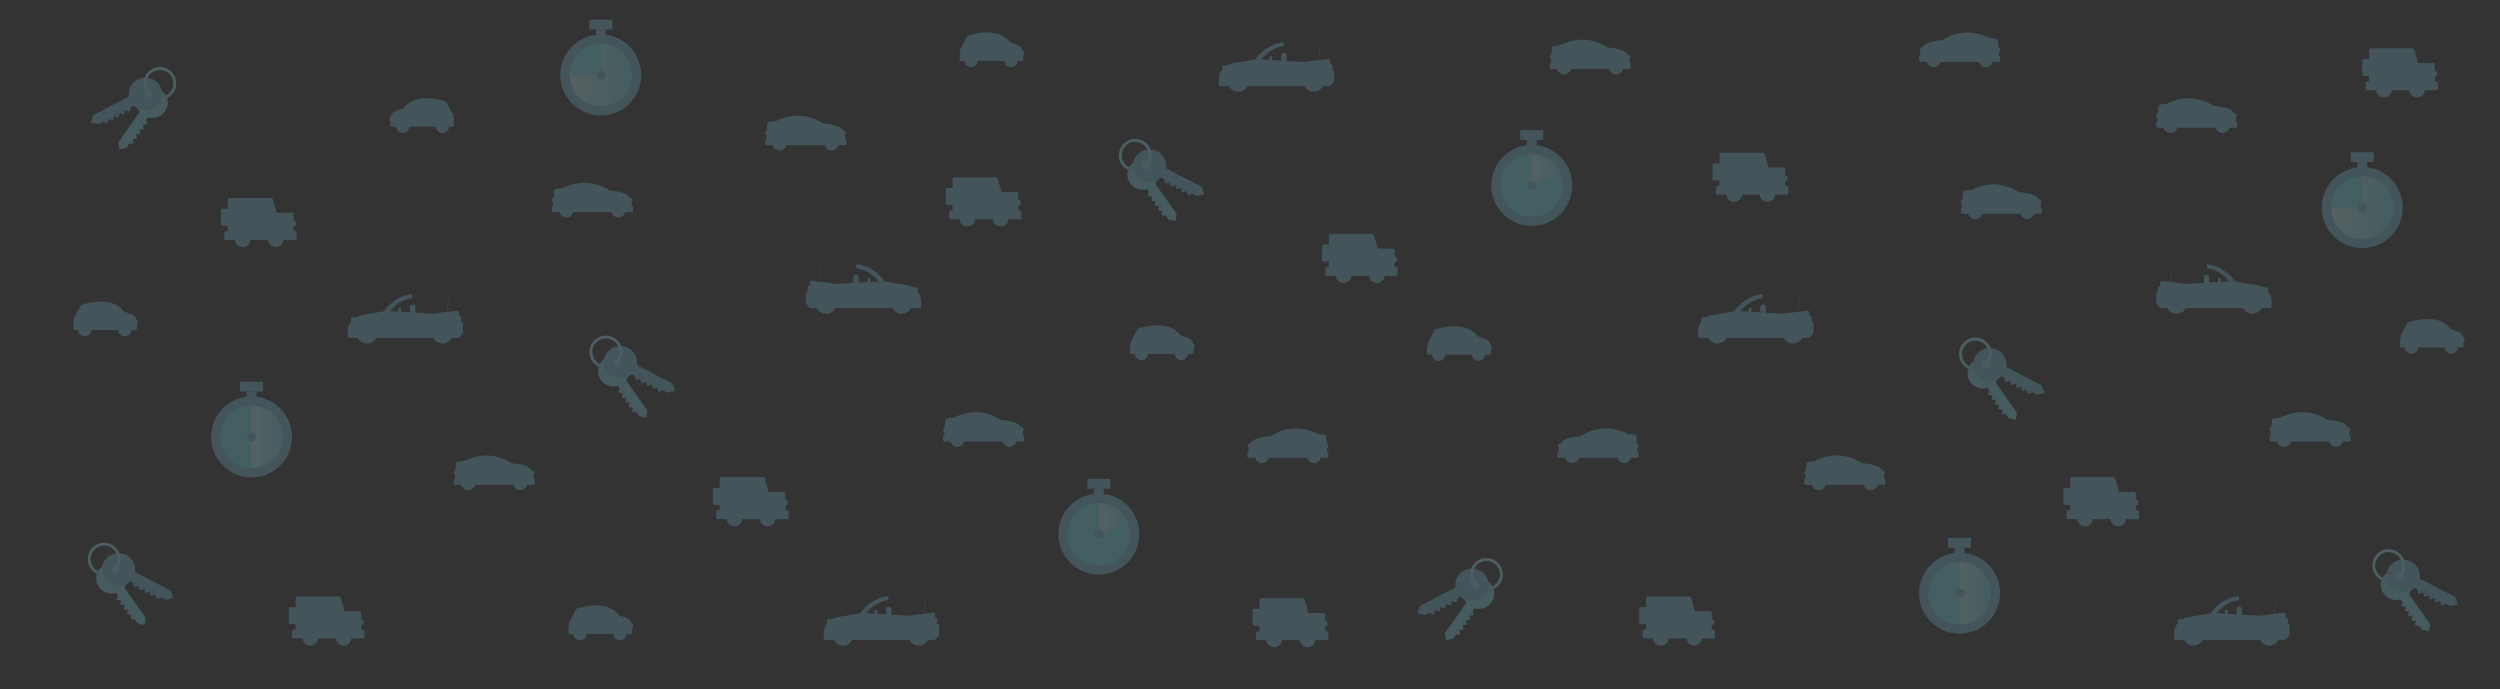 <svg xmlns="http://www.w3.org/2000/svg" xmlns:xlink="http://www.w3.org/1999/xlink" width="4084.68" height="1125.76" viewBox="0 0 4084.68 1125.76"><rect x="0" y="0" width="4084.68" height="1125.76" fill="#333333" stroke="none"/><defs><linearGradient id="a" x1="1795.36" y1="282.81" x2="1843.65" y2="282.81" gradientTransform="matrix(1, 0, 0, -1, 0, 1130)" gradientUnits="userSpaceOnUse"><stop offset="0" stop-color="#fff"/><stop offset="1" stop-color="#81ecff"/></linearGradient><linearGradient id="b" x1="2502.63" y1="852.5" x2="2550.93" y2="852.5" xlink:href="#a"/><linearGradient id="c" x1="930.57" y1="1007.51" x2="1032.57" y2="1007.51" xlink:href="#a"/><linearGradient id="d" x1="3808.62" y1="790.92" x2="3910.62" y2="790.92" xlink:href="#a"/><linearGradient id="e" x1="411" y1="416.09" x2="462" y2="416.09" xlink:href="#a"/><linearGradient id="f" x1="3201.66" y1="160.83" x2="3252.66" y2="160.83" xlink:href="#a"/></defs><title>carBackground</title><g opacity="0.23"><path d="M636.45,193.26v2.81a2.13,2.13,0,0,0,1.33,2v7.14a1.92,1.92,0,0,0,1.91,1.91h7.45a10.78,10.78,0,0,0,21.54,0H712.2a10.78,10.78,0,0,0,21.54,0h5.94a1.92,1.92,0,0,0,1.91-1.91V194.46a1.9,1.9,0,0,0-.56-1.35,1.93,1.93,0,0,0-1.24-.56,2.12,2.12,0,0,0,1-1.83v-2.81a2.16,2.16,0,0,0-2.13-2.16v-1a2,2,0,0,0-.45-1.24l-8.07-15.3a6.76,6.76,0,0,0-4.44-3.06c-49.8-14.37-65,9.66-66.62,11.89-.28.37-6.6,1.92-12.67,4.44a14.06,14.06,0,0,0-8.24,9.67,2.16,2.16,0,0,0-1.74,2.12Z" fill="#7bcce6"/><path d="M225.15,525.38v2.82a2.17,2.17,0,0,1-1.33,2v7.13a1.92,1.92,0,0,1-1.91,1.92h-7.45a10.78,10.78,0,0,1-21.54,0H149.4a10.78,10.78,0,0,1-21.54,0h-5.94a1.92,1.92,0,0,1-1.92-1.92V526.58a1.91,1.91,0,0,1,.57-1.35,1.86,1.86,0,0,1,1.23-.55,2.16,2.16,0,0,1-1-1.83V520a2.15,2.15,0,0,1,2.13-2.15v-1a1.9,1.9,0,0,1,.45-1.23l8.07-15.31a6.76,6.76,0,0,1,4.44-3.06c49.79-14.37,65,9.66,66.62,11.89.27.37,6.6,1.92,12.67,4.45a14.06,14.06,0,0,1,8.24,9.67,2.13,2.13,0,0,1,1.73,2.12Z" fill="#7bcce6"/><path d="M873.82,784.06v6.39a1.75,1.75,0,0,1-1.75,1.75h-11a11.46,11.46,0,0,1-22.24,0H776.05a11.46,11.46,0,0,1-22.24,0H743.35a1.75,1.75,0,0,1-1.76-1.74h0v-6.39a1.75,1.75,0,0,1,1.75-1.75h.09l.38-6.11a2.72,2.72,0,0,1-2.22-2.68v-1.9a2.73,2.73,0,0,1,2.67-2.73l.64-10.44a4.44,4.44,0,0,1,4-4.15l9.91-1s17.93-10,39.24-9S836.23,757,836.23,757s13.64.37,24.09,4.74a18.7,18.7,0,0,1,8.61,7.31,2.86,2.86,0,0,1,1.08-.22,2.73,2.73,0,0,1,2.73,2.73v1.9a2.73,2.73,0,0,1-1.2,2.26h0a19.34,19.34,0,0,1,.32,3.48v3h.22a1.74,1.74,0,0,1,1.74,1.76Z" fill="#7bcce6"/><path d="M567.91,539.77v9.3a3.07,3.07,0,0,0,3.05,3h13.57a16.73,16.73,0,0,0,29.91,0h93.71a16.74,16.74,0,0,0,29.92,0h9.07a5.56,5.56,0,0,0,4.24-2L755.7,545a2.53,2.53,0,0,0,.62-1.66V528.52a2.64,2.64,0,0,0-2.64-2.64H752a2.75,2.75,0,0,0,1.61-2.53v-4.47a2.8,2.8,0,0,0-2.79-2.81h-1.08v-5.34a3,3,0,0,0-3-3l-.32,0-15.71,1.88,3.93-23.21-.56-.1-3.94,23.38-24.54,2.94L678.51,511V502.2a4.35,4.35,0,0,0-8.69-.42,2.94,2.94,0,0,0,0,.42v8.19l-14.65-.9v-4.61a2.17,2.17,0,1,0-4.34,0v4.35L637,508.39c6.55-7.84,18.59-18.87,35.64-21.24a1,1,0,0,0,.84-.95v-4.36a1,1,0,0,0-1-1h-.06c-27.21,2.54-43.57,25.17-45.37,27.77L590.41,515a26.86,26.86,0,0,0-9.77,3.73,1.42,1.42,0,0,0-1.07-.49H575a1.43,1.43,0,0,0-1.42,1.43v5.49A27.07,27.07,0,0,0,567.91,539.77Z" fill="#7bcce6"/><path d="M484.66,380.31v9.22a2.48,2.48,0,0,1-2.48,2.5H463.31a12.78,12.78,0,0,1-25.47,0H409.09a12.79,12.79,0,0,1-25.48,0H368.94a2.5,2.5,0,0,1-2.5-2.5v-9.22a2.5,2.5,0,0,1,2.5-2.49h3.14v-9.16h-8.64a2.45,2.45,0,0,1-2.43-2.44v-22.7a2.43,2.43,0,0,1,2.42-2.44h8.86V326a2.48,2.48,0,0,1,2.48-2.5h68.49a2.5,2.5,0,0,1,2.4,1.82L452,347.74h25a2.48,2.48,0,0,1,2.49,2.49h0v10.48H480a3.47,3.47,0,0,1,3.47,3.47h0v2.25a3.47,3.47,0,0,1-3.47,3.47h-.49v7.91h2.73A2.49,2.49,0,0,1,484.66,380.31Z" fill="#7bcce6"/><path d="M595.46,1031.29v9.22A2.47,2.47,0,0,1,593,1043H574.11a12.78,12.78,0,0,1-25.47,0H519.89a12.78,12.78,0,0,1-25.48,0H479.74a2.48,2.48,0,0,1-2.5-2.48h0v-9.22a2.48,2.48,0,0,1,2.49-2.49h3.15v-9.17h-8.64a2.43,2.43,0,0,1-2.43-2.43V994.5a2.43,2.43,0,0,1,2.42-2.44h8.86V977a2.48,2.48,0,0,1,2.48-2.5h68.5a2.51,2.51,0,0,1,2.4,1.81l6.36,22.42h24.92a2.48,2.48,0,0,1,2.49,2.49h0v10.47h.49a3.48,3.48,0,0,1,3.48,3.48v2.24a3.48,3.48,0,0,1-3.48,3.48h-.49v7.91H593A2.48,2.48,0,0,1,595.46,1031.29Z" fill="#7bcce6"/><path d="M1034.14,1021.73v2.82a2.13,2.13,0,0,1-1.33,2v7.14a1.92,1.92,0,0,1-1.91,1.92h-7.45a10.78,10.78,0,0,1-21.54,0H958.39a10.78,10.78,0,0,1-21.54,0h-5.94a1.92,1.92,0,0,1-1.92-1.92h0v-10.75a1.91,1.91,0,0,1,.57-1.35,1.86,1.86,0,0,1,1.23-.55,2.16,2.16,0,0,1-1-1.83v-2.82a2.15,2.15,0,0,1,2.13-2.15v-1a2,2,0,0,1,.45-1.24l8.07-15.3a6.76,6.76,0,0,1,4.44-3.06c49.79-14.37,65,9.66,66.62,11.89.27.37,6.6,1.92,12.67,4.45a14.07,14.07,0,0,1,8.24,9.66,2.16,2.16,0,0,1,1.74,2.12Z" fill="#7bcce6"/><path d="M1382.56,228.88v6.39a1.75,1.75,0,0,1-1.75,1.75h-11a11.46,11.46,0,0,1-22.24,0h-62.79a11.46,11.46,0,0,1-22.24,0h-10.46a1.75,1.75,0,0,1-1.75-1.75v-6.39a1.75,1.75,0,0,1,1.75-1.75h.09l.37-6.11a2.72,2.72,0,0,1-2.21-2.68v-1.9a2.73,2.73,0,0,1,2.66-2.73l.64-10.44a4.44,4.44,0,0,1,4-4.15l9.91-1s17.93-10,39.24-9S1345,201.88,1345,201.88s13.64.36,24.1,4.74a18.63,18.63,0,0,1,8.6,7.31,2.86,2.86,0,0,1,1.08-.22,2.73,2.73,0,0,1,2.73,2.73v1.9a2.73,2.73,0,0,1-1.2,2.26h0a19.34,19.34,0,0,1,.32,3.48v3h.22a1.75,1.75,0,0,1,1.71,1.79Z" fill="#7bcce6"/><path d="M1034.14,338.47v6.39a1.75,1.75,0,0,1-1.74,1.76h-11a11.47,11.47,0,0,1-22.24,0H936.37a11.47,11.47,0,0,1-22.24,0H903.67a1.76,1.76,0,0,1-1.76-1.76h0v-6.39a1.76,1.76,0,0,1,1.76-1.75h.08l.37-6.1a2.73,2.73,0,0,1-2.21-2.68V326a2.73,2.73,0,0,1,2.67-2.72l.64-10.45a4.44,4.44,0,0,1,4-4.15l9.91-1s17.93-10.05,39.23-9,38.19,12.72,38.19,12.72,13.64.37,24.09,4.75a18.61,18.61,0,0,1,8.61,7.31,2.69,2.69,0,0,1,1.08-.23,2.73,2.73,0,0,1,2.73,2.73v1.91a2.71,2.71,0,0,1-1.2,2.25h0a19.23,19.23,0,0,1,.32,3.47v3.05h.22a1.74,1.74,0,0,1,1.74,1.76Z" fill="#7bcce6"/><path d="M1504.85,491.08v9.31a3.07,3.07,0,0,1-3,3.05h-13.57a16.73,16.73,0,0,1-29.91,0H1364.6a16.73,16.73,0,0,1-29.91,0h-9.07a5.56,5.56,0,0,1-4.24-2l-4.33-5.11a2.57,2.57,0,0,1-.61-1.66V479.83a2.65,2.65,0,0,1,2.64-2.63h1.71a2.79,2.79,0,0,1-1.61-2.54v-4.47a2.8,2.8,0,0,1,2.8-2.8h1v-5.34a3.06,3.06,0,0,1,3.06-3.06h.25l15.7,1.88-3.92-23.2.56-.1,3.94,23.37,24.54,2.94,27.11-1.65v-8.73a4.35,4.35,0,0,1,8.69-.42,2.94,2.94,0,0,1,0,.42v8.19l14.65-.89v-4.62a2.17,2.17,0,0,1,4.34,0v4.36l13.78-.85c-6.56-7.83-18.59-18.86-35.64-21.23a1,1,0,0,1-.85-1v-4.35a1,1,0,0,1,1-1h.07c27.21,2.54,43.57,25.17,45.36,27.77l36.66,6.32a27.34,27.34,0,0,1,9.78,3.73,1.41,1.41,0,0,1,1.07-.48h4.62a1.43,1.43,0,0,1,1.42,1.43v5.48A27.11,27.11,0,0,1,1504.85,491.08Z" fill="#7bcce6"/><path d="M1345.93,1033.26v9.31a3.06,3.06,0,0,0,3,3h13.57a16.73,16.73,0,0,0,29.91,0h93.72a16.73,16.73,0,0,0,29.91,0h9.07a5.56,5.56,0,0,0,4.24-2l4.33-5.11a2.52,2.52,0,0,0,.61-1.66V1022a2.63,2.63,0,0,0-2.63-2.63H1530a2.8,2.8,0,0,0,1.62-2.54v-4.47a2.8,2.8,0,0,0-2.8-2.8h-1.07v-5.34a3.06,3.06,0,0,0-3.06-3.06h-.24l-15.71,1.88,3.92-23.2-.55-.1-3.95,23.37-24.53,2.94-27.12-1.65v-8.73a4.34,4.34,0,0,0-8.68,0v8.19l-14.66-.89v-4.62a2.17,2.17,0,1,0-4.34,0v4.38l-13.78-.85c6.56-7.83,18.59-18.86,35.64-21.23a1,1,0,0,0,.85-1v-4.35a1,1,0,0,0-1-1h-.06c-27.21,2.54-43.58,25.17-45.37,27.77l-36.66,6.32a27.34,27.34,0,0,0-9.78,3.73,1.41,1.41,0,0,0-1.07-.48H1353a1.43,1.43,0,0,0-1.43,1.43h0v5.48A27.23,27.23,0,0,0,1345.93,1033.26Z" fill="#7bcce6"/><path d="M1288.35,836.42v9.22a2.48,2.48,0,0,1-2.47,2.49H1267a12.78,12.78,0,0,1-25.47,0h-28.75a12.78,12.78,0,0,1-25.48,0h-14.67a2.48,2.48,0,0,1-2.5-2.48h0v-9.22a2.48,2.48,0,0,1,2.49-2.49h3.15v-9.17h-8.64a2.43,2.43,0,0,1-2.43-2.43h0V799.62a2.43,2.43,0,0,1,2.43-2.43H1176V782.12a2.48,2.48,0,0,1,2.48-2.5H1247a2.51,2.51,0,0,1,2.4,1.81l6.36,22.42h24.92a2.48,2.48,0,0,1,2.49,2.49h0v10.47h.49a3.48,3.48,0,0,1,3.48,3.48v2.24a3.48,3.48,0,0,1-3.48,3.48h-.49v7.91h2.73A2.48,2.48,0,0,1,1288.35,836.42Z" fill="#7bcce6"/><path d="M1951.58,564.25v2.82a2.13,2.13,0,0,1-1.33,2v7.14a1.92,1.92,0,0,1-1.91,1.92h-7.45a10.78,10.78,0,0,1-21.54,0h-43.52a10.78,10.78,0,0,1-21.54,0h-5.94a1.92,1.92,0,0,1-1.92-1.92h0V565.45a1.91,1.91,0,0,1,.57-1.35,1.86,1.86,0,0,1,1.23-.55,2.16,2.16,0,0,1-1-1.83V558.9a2.15,2.15,0,0,1,2.13-2.15v-1a2,2,0,0,1,.45-1.24l8.07-15.3a6.76,6.76,0,0,1,4.44-3.06c49.79-14.37,65,9.66,66.62,11.89.27.37,6.6,1.92,12.67,4.45a14,14,0,0,1,8.24,9.66,2.16,2.16,0,0,1,1.74,2.12Z" fill="#7bcce6"/><path d="M1673.23,713.29v6.4a1.76,1.76,0,0,1-1.76,1.75h-11a11.47,11.47,0,0,1-22.24,0h-62.79a11.47,11.47,0,0,1-22.24,0h-10.46a1.75,1.75,0,0,1-1.75-1.75h0v-6.4a1.75,1.75,0,0,1,1.75-1.75h.09l.37-6.1a2.73,2.73,0,0,1-2.21-2.68v-1.91a2.71,2.71,0,0,1,2.66-2.72l.64-10.45a4.43,4.43,0,0,1,4-4.14l9.91-1s17.93-10,39.24-9,38.18,12.72,38.18,12.72,13.64.37,24.1,4.75a18.63,18.63,0,0,1,8.6,7.31,2.72,2.72,0,0,1,3.82,2.5v1.91a2.68,2.68,0,0,1-1.21,2.25h0a19.34,19.34,0,0,1,.32,3.48v3h.22a1.76,1.76,0,0,1,1.76,1.76Z" fill="#7bcce6"/><path d="M2038.05,739.85v6.39a1.75,1.75,0,0,0,1.75,1.75h11a11.46,11.46,0,0,0,22.24,0h62.78a11.46,11.46,0,0,0,22.24,0h10.47a1.75,1.75,0,0,0,1.75-1.75v-6.39a1.75,1.75,0,0,0-1.75-1.75h-.09l-.37-6.11a2.73,2.73,0,0,0,2.21-2.68v-1.9a2.73,2.73,0,0,0-2.67-2.73l-.63-10.45a4.44,4.44,0,0,0-4-4.14l-9.92-1s-17.93-10.05-39.23-9-38.19,12.72-38.19,12.72-13.64.36-24.09,4.74a18.58,18.58,0,0,0-8.6,7.31,3,3,0,0,0-1.09-.22,2.73,2.73,0,0,0-1.93.79,2.76,2.76,0,0,0-.8,1.94v1.9a2.73,2.73,0,0,0,1.2,2.26h0A19.33,19.33,0,0,0,2040,735v3h-.23a1.75,1.75,0,0,0-1.74,1.76Z" fill="#7bcce6"/><path d="M2283.75,438.92v9.22a2.48,2.48,0,0,1-2.49,2.49H2262.4a12.79,12.79,0,0,1-25.48,0h-28.74a12.79,12.79,0,0,1-25.48,0H2168a2.51,2.51,0,0,1-2.49-2.49v-9.22a2.5,2.5,0,0,1,2.49-2.5h3.15v-9.16h-8.64a2.45,2.45,0,0,1-2.43-2.44v-22.7a2.43,2.43,0,0,1,2.42-2.44h8.86V384.61a2.48,2.48,0,0,1,2.48-2.5h68.49a2.5,2.5,0,0,1,2.4,1.82l6.36,22.41H2276a2.5,2.5,0,0,1,2.49,2.5v10.48h.49a3.47,3.47,0,0,1,3.47,3.47V425a3.47,3.47,0,0,1-3.47,3.47h-.49v7.91h2.73a2.49,2.49,0,0,1,2.53,2.45Z" fill="#7bcce6"/><path d="M2170.28,1034.15v9.22a2.48,2.48,0,0,1-2.49,2.49h-18.86a12.79,12.79,0,0,1-25.48,0h-28.74a12.79,12.79,0,0,1-25.48,0h-14.68a2.51,2.51,0,0,1-2.49-2.49v-9.22a2.5,2.5,0,0,1,2.49-2.5h3.15v-9.16h-8.64a2.45,2.45,0,0,1-2.43-2.44v-22.7a2.43,2.43,0,0,1,2.42-2.44h8.86V979.84a2.48,2.48,0,0,1,2.48-2.5h68.49a2.5,2.5,0,0,1,2.4,1.82l6.36,22.42h24.93a2.48,2.48,0,0,1,2.49,2.49v10.48h.49A3.47,3.47,0,0,1,2169,1018v2.25a3.47,3.47,0,0,1-3.47,3.47H2165v7.91h2.73a2.48,2.48,0,0,1,2.51,2.47Z" fill="#7bcce6"/><path d="M1991.43,128.46v9.3a3.07,3.07,0,0,0,3,3.05H2008a16.73,16.73,0,0,0,29.91,0h93.72a16.73,16.73,0,0,0,29.91,0h9.07a5.56,5.56,0,0,0,4.24-2l4.33-5.11a2.59,2.59,0,0,0,.61-1.66V117.21a2.64,2.64,0,0,0-2.64-2.64h-1.71a2.77,2.77,0,0,0,1.62-2.53v-4.48a2.81,2.81,0,0,0-2.81-2.8h-1.06V99.42a3,3,0,0,0-3.09-3h-.21l-15.71,1.88,3.92-23.21-.55-.1-4,23.37-24.54,3L2102,99.61V90.89a4.35,4.35,0,0,0-8.69-.42,2.94,2.94,0,0,0,0,.42v8.19l-14.65-.9V93.57a2.17,2.17,0,1,0-4.34,0v4.35l-13.78-.84c6.56-7.84,18.59-18.87,35.64-21.24a1,1,0,0,0,.85-1V70.53a1,1,0,0,0-1-1H2096c-27.22,2.54-43.58,25.17-45.37,27.77l-36.66,6.33a27.14,27.14,0,0,0-9.78,3.72,1.41,1.41,0,0,0-1.07-.48h-4.62a1.43,1.43,0,0,0-1.42,1.43v5.49A27.07,27.07,0,0,0,1991.43,128.46Z" fill="#7bcce6"/><path d="M1673.23,85.67v2.81a2.16,2.16,0,0,1-1.34,2v7.14a1.92,1.92,0,0,1-1.91,1.91h-7.45a10.78,10.78,0,0,1-21.53,0h-43.53a10.78,10.78,0,0,1-21.53,0h-6a1.92,1.92,0,0,1-1.91-1.91h0V86.87a1.9,1.9,0,0,1,.56-1.35,1.93,1.93,0,0,1,1.24-.56,2.11,2.11,0,0,1-1-1.82V80.32a2.16,2.16,0,0,1,2.13-2.16v-1a2,2,0,0,1,.45-1.24l8.07-15.3a6.76,6.76,0,0,1,4.44-3.06c49.8-14.37,65,9.66,66.62,11.89.28.37,6.6,1.92,12.68,4.44a14.07,14.07,0,0,1,8.23,9.67,2.22,2.22,0,0,1,1.12.59A2.19,2.19,0,0,1,1673.23,85.67Z" fill="#7bcce6"/><path d="M1668.94,346.47v9.22a2.48,2.48,0,0,1-2.49,2.49h-18.86a12.78,12.78,0,0,1-25.48,0h-28.74a12.78,12.78,0,0,1-25.48,0h-14.68a2.48,2.48,0,0,1-2.49-2.47v-9.24a2.48,2.48,0,0,1,2.47-2.49h3.17v-9.17h-8.64a2.43,2.43,0,0,1-2.43-2.43h0V309.67a2.43,2.43,0,0,1,2.42-2.44h8.85V292.17a2.5,2.5,0,0,1,2.5-2.5h68.48a2.5,2.5,0,0,1,2.4,1.81l6.36,22.42h24.92a2.48,2.48,0,0,1,2.5,2.48v10.49h.49a3.47,3.47,0,0,1,3.47,3.47h0v2.24a3.47,3.47,0,0,1-3.46,3.48h-.5V344h2.73A2.49,2.49,0,0,1,1668.94,346.47Z" fill="#7bcce6"/><path d="M2437,565.63v2.81a2.16,2.16,0,0,1-1.34,2v7.14a1.9,1.9,0,0,1-1.89,1.91h-7.47a10.78,10.78,0,0,1-21.53,0h-43.52a10.78,10.78,0,0,1-21.54,0h-5.94a1.92,1.92,0,0,1-1.92-1.9h0V566.83a1.92,1.92,0,0,1,1.8-1.91,2.16,2.16,0,0,1-1-1.83v-2.81a2.16,2.16,0,0,1,2.13-2.16v-1a2,2,0,0,1,.45-1.24l8.07-15.31a6.73,6.73,0,0,1,4.44-3c49.79-14.37,65,9.66,66.62,11.89.27.36,6.6,1.92,12.67,4.44a14.06,14.06,0,0,1,8.24,9.67,2.13,2.13,0,0,1,1.73,2.06Z" fill="#7bcce6"/><path d="M2664.35,104.73v6.39a1.75,1.75,0,0,1-1.75,1.75h-11a11.46,11.46,0,0,1-22.24,0h-62.79a11.46,11.46,0,0,1-22.24,0h-10.46a1.75,1.75,0,0,1-1.75-1.75v-6.39a1.75,1.75,0,0,1,1.75-1.75h.08l.38-6.11a2.72,2.72,0,0,1-2.21-2.68v-1.9a2.73,2.73,0,0,1,2.66-2.73l.64-10.44a4.44,4.44,0,0,1,4-4.15l9.91-1s17.93-10,39.24-9,38.18,12.72,38.18,12.72,13.64.37,24.09,4.74a18.7,18.7,0,0,1,8.61,7.31,2.86,2.86,0,0,1,1.08-.22,2.73,2.73,0,0,1,2.73,2.73v1.9a2.73,2.73,0,0,1-1.2,2.26h0a19.34,19.34,0,0,1,.32,3.48v3h.22a1.75,1.75,0,0,1,1.75,1.75Z" fill="#7bcce6"/><path d="M3080.38,784.06v6.39a1.75,1.75,0,0,1-1.75,1.75h-11a11.46,11.46,0,0,1-22.24,0H2982.6a11.46,11.46,0,0,1-22.24,0H2949.9a1.75,1.75,0,0,1-1.75-1.75v-6.39a1.75,1.75,0,0,1,1.75-1.75h.09l.37-6.11a2.72,2.72,0,0,1-2.21-2.68v-1.9a2.73,2.73,0,0,1,2.66-2.73l.64-10.44a4.44,4.44,0,0,1,4-4.15l9.91-1s17.93-10,39.24-9S3042.78,757,3042.78,757s13.64.37,24.09,4.74a18.7,18.7,0,0,1,8.61,7.31,2.86,2.86,0,0,1,1.08-.22,2.73,2.73,0,0,1,2.73,2.73v1.9a2.73,2.73,0,0,1-1.2,2.26h0a19.34,19.34,0,0,1,.32,3.48v3h.22a1.75,1.75,0,0,1,1.75,1.75Z" fill="#7bcce6"/><path d="M2544.82,739.85v6.39a1.75,1.75,0,0,0,1.75,1.75h11a11.46,11.46,0,0,0,22.24,0h62.79a11.46,11.46,0,0,0,22.24,0h10.46a1.75,1.75,0,0,0,1.76-1.74h0v-6.39a1.75,1.75,0,0,0-1.75-1.75h-.09l-.37-6.11a2.73,2.73,0,0,0,2.21-2.68v-1.9a2.73,2.73,0,0,0-2.67-2.73l-.64-10.45a4.43,4.43,0,0,0-4-4.14l-9.91-1s-17.93-10.05-39.24-9-38.18,12.72-38.18,12.72-13.64.36-24.09,4.74a18.61,18.61,0,0,0-8.61,7.31,2.68,2.68,0,0,0-1.08-.22,2.71,2.71,0,0,0-2.73,2.69v1.94a2.73,2.73,0,0,0,1.2,2.26h0a19.34,19.34,0,0,0-.32,3.48v3h-.22a1.75,1.75,0,0,0-1.75,1.75Z" fill="#7bcce6"/><path d="M2774.46,539.77v9.3a3.07,3.07,0,0,0,3.05,3h13.57a16.73,16.73,0,0,0,29.91,0h93.72a16.73,16.73,0,0,0,29.91,0h9.07a5.56,5.56,0,0,0,4.24-2l4.33-5.11a2.57,2.57,0,0,0,.61-1.66V528.52a2.64,2.64,0,0,0-2.64-2.64h-1.71a2.75,2.75,0,0,0,1.61-2.53v-4.47a2.8,2.8,0,0,0-2.79-2.81h-1.07v-5.34a3.06,3.06,0,0,0-3.11-3h-.2l-15.7,1.88,3.92-23.21-.56-.1-3.94,23.38-24.54,2.94-27.14-1.7V502.2a4.35,4.35,0,0,0-8.69-.42,2.94,2.94,0,0,0,0,.42v8.19l-14.65-.9v-4.61a2.17,2.17,0,0,0-4.34,0v4.35l-13.78-.84c6.56-7.84,18.59-18.87,35.64-21.24a1,1,0,0,0,.85-.95v-4.36a1,1,0,0,0-1-1H2879c-27.21,2.54-43.57,25.17-45.36,27.77L2797,515a27,27,0,0,0-9.78,3.73,1.42,1.42,0,0,0-1.07-.49h-4.62a1.43,1.43,0,0,0-1.42,1.43v5.49A27.08,27.08,0,0,0,2774.46,539.77Z" fill="#7bcce6"/><path d="M2921.89,306.35v9.22a2.48,2.48,0,0,1-2.48,2.5h-18.87a12.78,12.78,0,0,1-25.47,0h-28.75a12.79,12.79,0,0,1-25.48,0h-14.67a2.5,2.5,0,0,1-2.5-2.5v-9.22a2.5,2.5,0,0,1,2.5-2.49h3.14V294.7h-8.63a2.44,2.44,0,0,1-2.44-2.44v-22.7a2.44,2.44,0,0,1,2.44-2.44h8.84V252.05a2.48,2.48,0,0,1,2.48-2.5h68.5a2.52,2.52,0,0,1,2.4,1.82l6.36,22.41h24.92a2.48,2.48,0,0,1,2.49,2.49h0v10.48h.49a3.47,3.47,0,0,1,3.48,3.46h0v2.25a3.48,3.48,0,0,1-3.48,3.47h-.49v7.91h2.73A2.48,2.48,0,0,1,2921.89,306.35Z" fill="#7bcce6"/><path d="M2802,1031.29v9.22a2.48,2.48,0,0,1-2.47,2.49h-18.88a12.78,12.78,0,0,1-25.47,0h-28.75a12.78,12.78,0,0,1-25.48,0h-14.67a2.48,2.48,0,0,1-2.5-2.48h0v-9.22a2.48,2.48,0,0,1,2.49-2.49h3.15v-9.17h-8.63a2.43,2.43,0,0,1-2.44-2.42h0V994.5a2.44,2.44,0,0,1,2.44-2.44h8.84V977a2.48,2.48,0,0,1,2.48-2.5h68.5a2.51,2.51,0,0,1,2.4,1.81l6.36,22.42h24.92a2.48,2.48,0,0,1,2.49,2.49h0v10.47h.49a3.48,3.48,0,0,1,3.48,3.48v2.24a3.48,3.48,0,0,1-3.48,3.48h-.49v7.91h2.73a2.48,2.48,0,0,1,2.49,2.47Z" fill="#7bcce6"/><path d="M3336.12,341.13v6.39a1.75,1.75,0,0,1-1.75,1.75h-11a11.46,11.46,0,0,1-22.24,0h-62.78a11.46,11.46,0,0,1-22.24,0h-10.47a1.75,1.75,0,0,1-1.75-1.75v-6.39a1.75,1.75,0,0,1,1.75-1.75h.09l.37-6.11a2.73,2.73,0,0,1-2.21-2.68v-1.9a2.73,2.73,0,0,1,2.66-2.73l.64-10.45a4.43,4.43,0,0,1,4-4.14l9.92-1s17.93-10.05,39.23-9,38.19,12.72,38.19,12.72,13.64.36,24.09,4.74a18.63,18.63,0,0,1,8.6,7.31,3,3,0,0,1,1.09-.22,2.71,2.71,0,0,1,2.73,2.69v1.94a2.73,2.73,0,0,1-1.2,2.26h0a19.33,19.33,0,0,1,.31,3.48v3h.23a1.75,1.75,0,0,1,1.74,1.76Z" fill="#7bcce6"/><path d="M3135.55,92.89v6.39a1.75,1.75,0,0,0,1.75,1.75h11a11.46,11.46,0,0,0,22.24,0h62.79a11.46,11.46,0,0,0,22.24,0H3266a1.75,1.75,0,0,0,1.76-1.74h0V92.89a1.75,1.75,0,0,0-1.75-1.75h-.09l-.38-6.11a2.72,2.72,0,0,0,2.22-2.68v-1.9a2.73,2.73,0,0,0-2.67-2.73l-.64-10.45a4.43,4.43,0,0,0-4-4.14l-9.91-1s-17.93-10-39.24-9-38.18,12.72-38.18,12.72-13.64.36-24.09,4.74a18.65,18.65,0,0,0-8.61,7.31,2.86,2.86,0,0,0-1.08-.22,2.71,2.71,0,0,0-2.73,2.69v1.94a2.73,2.73,0,0,0,1.2,2.26h0a19.34,19.34,0,0,0-.32,3.48v3h-.22a1.75,1.75,0,0,0-1.72,1.78Z" fill="#7bcce6"/><path d="M3655.22,200.48v6.39a1.75,1.75,0,0,1-1.75,1.75h-11a11.46,11.46,0,0,1-22.24,0h-62.79a11.46,11.46,0,0,1-22.24,0h-10.47a1.75,1.75,0,0,1-1.75-1.75v-6.39a1.75,1.75,0,0,1,1.75-1.75h.09l.37-6.11a2.73,2.73,0,0,1-2.21-2.68V188a2.73,2.73,0,0,1,2.67-2.73l.64-10.45a4.43,4.43,0,0,1,4-4.14l9.91-1s17.93-10,39.23-9,38.19,12.72,38.19,12.72,13.64.36,24.09,4.74a18.58,18.58,0,0,1,8.6,7.31,3,3,0,0,1,1.09-.22,2.73,2.73,0,0,1,1.93.79,2.76,2.76,0,0,1,.8,1.94v1.9a2.73,2.73,0,0,1-1.2,2.26h0a19.34,19.34,0,0,1,.32,3.48v3h.22a1.75,1.75,0,0,1,1.75,1.75Z" fill="#7bcce6"/><path d="M3711.4,491.08v9.31a3.07,3.07,0,0,1-3.05,3.05h-13.57a16.73,16.73,0,0,1-29.91,0h-93.71a16.74,16.74,0,0,1-29.92,0h-9.07a5.56,5.56,0,0,1-4.24-2l-4.32-5.11a2.53,2.53,0,0,1-.62-1.66V479.83a2.65,2.65,0,0,1,2.64-2.63h1.71a2.77,2.77,0,0,1-1.61-2.54v-4.47a2.8,2.8,0,0,1,2.8-2.8h1.07v-5.34a3.06,3.06,0,0,1,3.06-3.06h.24l15.71,1.88-3.93-23.2.56-.1,3.94,23.37,24.54,2.94,27.11-1.65v-8.73a4.35,4.35,0,0,1,8.69-.42,2.94,2.94,0,0,1,0,.42v8.19l14.65-.89v-4.62a2.17,2.17,0,0,1,4.34,0v4.36l13.78-.85c-6.55-7.83-18.59-18.86-35.64-21.23a1,1,0,0,1-.84-1v-4.35a1,1,0,0,1,1-1h.06c27.21,2.54,43.57,25.17,45.37,27.77l36.66,6.32a27.29,27.29,0,0,1,9.77,3.73,1.41,1.41,0,0,1,1.07-.48h4.62a1.43,1.43,0,0,1,1.42,1.43v5.48A27.12,27.12,0,0,1,3711.4,491.08Z" fill="#7bcce6"/><path d="M3552.49,1033.26v9.31a3,3,0,0,0,3,3h13.57a16.73,16.73,0,0,0,29.91,0h93.72a16.74,16.74,0,0,0,29.92,0h9.06a5.58,5.58,0,0,0,4.25-2l4.32-5.11a2.52,2.52,0,0,0,.61-1.66V1022a2.63,2.63,0,0,0-2.63-2.63h-1.71a2.81,2.81,0,0,0,1.61-2.54v-4.47a2.8,2.8,0,0,0-2.8-2.8h-1.07v-5.34a3.06,3.06,0,0,0-3.06-3.06H3731l-15.71,1.88,3.92-23.2-.55-.1-3.94,23.37-24.54,2.94-27.12-1.65v-8.73a4.34,4.34,0,1,0-8.68,0v8.22l-14.66-.89v-4.62a2.17,2.17,0,0,0-4.34,0v4.36l-13.78-.85c6.56-7.83,18.59-18.86,35.65-21.23a1,1,0,0,0,.84-1v-4.35a1,1,0,0,0-1-1H3657c-27.21,2.54-43.58,25.17-45.37,27.77l-36.66,6.32a27.34,27.34,0,0,0-9.78,3.73,1.39,1.39,0,0,0-1.06-.48h-4.62a1.43,1.43,0,0,0-1.43,1.43v5.48A27.12,27.12,0,0,0,3552.49,1033.26Z" fill="#7bcce6"/><path d="M3494.9,836.42v9.22a2.48,2.48,0,0,1-2.47,2.49h-18.88a12.78,12.78,0,0,1-25.47,0h-28.75a12.78,12.78,0,0,1-25.48,0h-14.67a2.48,2.48,0,0,1-2.5-2.48h0v-9.22a2.48,2.48,0,0,1,2.49-2.49h3.15v-9.17h-8.63a2.43,2.43,0,0,1-2.44-2.42h0V799.62a2.43,2.43,0,0,1,2.43-2.43h8.85V782.12a2.48,2.48,0,0,1,2.48-2.5h68.5a2.51,2.51,0,0,1,2.4,1.81l6.36,22.42h24.92a2.48,2.48,0,0,1,2.49,2.49h0v10.47h.49a3.47,3.47,0,0,1,3.48,3.46v2.26a3.48,3.48,0,0,1-3.48,3.48h-.49v7.91h2.73a2.48,2.48,0,0,1,2.49,2.47Z" fill="#7bcce6"/><path d="M4026.6,553.79v2.81a2.17,2.17,0,0,1-1.34,2v7.14a1.93,1.93,0,0,1-1.91,1.91h-7.45a10.78,10.78,0,0,1-21.53,0h-43.53a10.78,10.78,0,0,1-21.53,0h-5.95a1.93,1.93,0,0,1-1.91-1.91V555a1.88,1.88,0,0,1,.56-1.34,1.83,1.83,0,0,1,1.24-.56,2.18,2.18,0,0,1-1-1.83v-2.81a2.15,2.15,0,0,1,2.13-2.16v-1a2,2,0,0,1,.45-1.24l8.07-15.31a6.75,6.75,0,0,1,4.44-3c49.8-14.38,65,9.65,66.62,11.89.28.36,6.6,1.91,12.68,4.44a14,14,0,0,1,8.23,9.67,2.15,2.15,0,0,1,1.75,2.12Z" fill="#7bcce6"/><path d="M3840.74,713.29v6.4a1.75,1.75,0,0,1-1.75,1.75h-11a11.47,11.47,0,0,1-22.24,0H3743a11.47,11.47,0,0,1-22.24,0H3710.3a1.76,1.76,0,0,1-1.76-1.75v-6.4a1.76,1.76,0,0,1,1.76-1.75h.08l.38-6.1a2.72,2.72,0,0,1-2.22-2.68v-1.91a2.73,2.73,0,0,1,2.67-2.72l.64-10.45a4.43,4.43,0,0,1,4-4.14l9.91-1s17.93-10,39.24-9,38.18,12.72,38.18,12.72,13.64.37,24.09,4.75a18.65,18.65,0,0,1,8.61,7.31,2.69,2.69,0,0,1,1.08-.23,2.73,2.73,0,0,1,2.73,2.73v1.91a2.68,2.68,0,0,1-1.2,2.25h0a19.34,19.34,0,0,1,.32,3.48v3h.22a1.75,1.75,0,0,1,1.71,1.79Z" fill="#7bcce6"/><path d="M3983.27,135.68v9.22a2.48,2.48,0,0,1-2.47,2.49h-18.88a12.78,12.78,0,0,1-25.47,0H3907.7a12.78,12.78,0,0,1-25.48,0h-14.67a2.48,2.48,0,0,1-2.5-2.48h0v-9.22a2.48,2.48,0,0,1,2.49-2.49h3.15V124h-8.63a2.43,2.43,0,0,1-2.44-2.42h0V98.89a2.44,2.44,0,0,1,2.44-2.44h8.84V81.38a2.48,2.48,0,0,1,2.48-2.5h68.5a2.51,2.51,0,0,1,2.4,1.81l6.36,22.42h24.92a2.48,2.48,0,0,1,2.49,2.49h0v10.47h.49a3.48,3.48,0,0,1,3.48,3.48v2.24a3.48,3.48,0,0,1-3.48,3.48h-.49v7.91h2.73a2.48,2.48,0,0,1,2.49,2.47Z" fill="#7bcce6"/><rect width="4084.68" height="1125.76" fill="none"/><circle cx="1795.36" cy="872.69" r="66.11" fill="#7bcce6"/><circle cx="1795.36" cy="872.69" r="51" fill="#7df8ff"/><path d="M1795.36,872.69v-51a51,51,0,0,1,48.29,34.57Z" opacity="0.6" fill="url(#a)" style="isolation:isolate"/><circle cx="1795.36" cy="872.69" r="7.55" fill="#7bcce6"/><rect x="1787.34" y="798.4" width="16.03" height="16.03" fill="#7bcce6"/><rect x="1776.58" y="782.37" width="37.55" height="16.03" rx="0.76" fill="#7bcce6"/><circle cx="2502.63" cy="302.95" r="66.11" fill="#7bcce6"/><circle cx="2502.63" cy="302.95" r="51" fill="#7df8ff"/><path d="M2502.63,303V252a51,51,0,0,1,48.3,34.56Z" opacity="0.6" fill="url(#b)" style="isolation:isolate"/><circle cx="2502.63" cy="302.95" r="7.55" fill="#7bcce6"/><rect x="2494.62" y="228.66" width="16.03" height="16.03" fill="#7bcce6"/><rect x="2483.85" y="212.63" width="37.55" height="16.03" rx="0.76" fill="#7bcce6"/><circle cx="981.57" cy="122.49" r="66.11" transform="translate(200.88 729.95) rotate(-45)" fill="#7bcce6"/><circle cx="981.57" cy="122.49" r="51" transform="translate(719.46 1076.32) rotate(-81.75)" fill="#7df8ff"/><path d="M981.57,71.49a51,51,0,1,1-51,51h51v-51" opacity="0.6" fill="url(#c)" style="isolation:isolate"/><circle cx="981.57" cy="122.49" r="7.55" fill="#7bcce6"/><rect x="973.55" y="48.2" width="16.03" height="16.03" fill="#7bcce6"/><rect x="962.79" y="32.17" width="37.55" height="16.03" rx="0.76" fill="#7bcce6"/><circle cx="3859.62" cy="339.08" r="66.11" fill="#7bcce6"/><circle cx="3859.62" cy="339.08" r="51" fill="#7df8ff"/><path d="M3859.62,288.08a51,51,0,1,1-51,51h51v-51" opacity="0.6" fill="url(#d)" style="isolation:isolate"/><circle cx="3859.62" cy="339.08" r="7.55" fill="#7bcce6"/><rect x="3851.61" y="264.79" width="16.03" height="16.03" fill="#7bcce6"/><rect x="3840.85" y="248.76" width="37.55" height="16.03" rx="0.76" fill="#7bcce6"/><circle cx="410.98" cy="713.91" r="66.11" fill="#7bcce6"/><circle cx="410.98" cy="713.91" r="51" fill="#7df8ff"/><path d="M462,713.91a51,51,0,0,1-51,51v-102A51,51,0,0,1,462,713.91Z" opacity="0.6" fill="url(#e)" style="isolation:isolate"/><circle cx="410.98" cy="713.91" r="7.55" fill="#7bcce6"/><rect x="402.96" y="639.61" width="16.03" height="16.03" fill="#7bcce6"/><rect x="392.2" y="623.59" width="37.55" height="16.03" rx="0.76" fill="#7bcce6"/><circle cx="3201.66" cy="969.17" r="66.11" fill="#7bcce6"/><circle cx="3201.66" cy="969.17" r="51" fill="#7df8ff"/><path d="M3252.66,969.17a51,51,0,0,1-51,51h0v-102a51,51,0,0,1,51,51Z" opacity="0.6" fill="url(#f)" style="isolation:isolate"/><circle cx="3201.66" cy="969.17" r="7.55" fill="#7bcce6"/><rect x="3193.65" y="894.87" width="16.03" height="16.03" fill="#7bcce6"/><rect x="3182.88" y="878.85" width="37.55" height="16.03" rx="0.76" fill="#7bcce6"/><polygon points="206.51 241.37 195.25 243.98 193.31 232.44 242.05 163.43 255.25 172.36 206.51 241.37" fill="#8ae5f0"/><ellipse cx="248.65" cy="167.9" rx="25.37" ry="24.82" fill="#8ae5f0"/><polygon points="218.25 234.14 210.65 235.3 216.67 226.77 218.25 234.14" fill="#8ae5f0"/><polygon points="223.78 226.3 216.18 227.46 222.21 218.93 223.78 226.3" fill="#8ae5f0"/><polygon points="229.32 218.46 221.72 219.62 227.74 211.09 229.32 218.46" fill="#8ae5f0"/><polygon points="234.86 210.63 227.25 211.78 233.28 203.25 234.86 210.63" fill="#8ae5f0"/><polygon points="240.39 202.79 232.79 203.95 238.81 195.42 240.39 202.79" fill="#8ae5f0"/><polygon points="160.42 202.81 148.4 199.85 152.38 187.94 229.83 147.86 237.87 162.72 160.42 202.81" fill="#7bcce6"/><polygon points="175.23 201.61 167.41 199.04 177.45 193.85 175.23 201.61" fill="#7bcce6"/><polygon points="184.45 196.84 176.64 194.27 186.67 189.07 184.45 196.84" fill="#7bcce6"/><polygon points="193.67 192.07 185.86 189.5 195.89 184.3 193.67 192.07" fill="#7bcce6"/><polygon points="202.89 187.3 195.08 184.72 205.11 179.53 202.89 187.3" fill="#7bcce6"/><polygon points="212.11 182.53 204.3 179.95 214.33 174.76 212.11 182.53" fill="#7bcce6"/><path d="M261.6,140.92a27.47,27.47,0,0,0-36.73-11.07,26.31,26.31,0,0,0-11.62,35.35l.31.59a27.47,27.47,0,0,0,36.73,11.07,26.3,26.3,0,0,0,11.63-35.33Zm-25.45,14.86a6.85,6.85,0,0,1,2.78-9.28l.16-.08a7.16,7.16,0,0,1,9.57,2.88,6.86,6.86,0,0,1-2.79,9.28l-.16.08a7.16,7.16,0,0,1-9.56-2.88Z" fill="#7bcce6"/><path d="M247.09,156.21a24.38,24.38,0,1,1,24.29,2.26" fill="none" stroke="#a1f0ff" stroke-linecap="round" stroke-miterlimit="10" stroke-width="4.72"/><path d="M270,154.41s2.27,2.47,3.65,9l-4.17-2.07a51.86,51.86,0,0,0-1.11-5.79Z" fill="#7bcce6"/><path d="M245.15,158.92a6.87,6.87,0,0,0,4.32-6l6,2.22L248.65,165Z" fill="#7bcce6"/><polygon points="224.79 1018.48 236.04 1021.09 237.99 1009.55 189.25 940.54 176.05 949.47 224.79 1018.48" fill="#8ae5f0"/><ellipse cx="182.65" cy="945" rx="25.37" ry="24.82" fill="#8ae5f0"/><polygon points="213.05 1011.25 220.65 1012.41 214.63 1003.88 213.05 1011.25" fill="#8ae5f0"/><polygon points="207.51 1003.41 215.11 1004.57 209.09 996.04 207.51 1003.41" fill="#8ae5f0"/><polygon points="201.97 995.57 209.58 996.73 203.55 988.2 201.97 995.57" fill="#8ae5f0"/><polygon points="196.44 987.73 204.04 988.89 198.02 980.36 196.44 987.73" fill="#8ae5f0"/><polygon points="190.9 979.89 198.51 981.05 192.48 972.52 190.9 979.89" fill="#8ae5f0"/><polygon points="270.88 979.91 282.89 976.96 278.91 965.05 201.46 924.97 193.43 939.83 270.88 979.91" fill="#7bcce6"/><polygon points="256.07 978.72 263.88 976.15 253.85 970.95 256.07 978.72" fill="#7bcce6"/><polygon points="246.85 973.95 254.66 971.38 244.63 966.18 246.85 973.95" fill="#7bcce6"/><polygon points="237.63 969.18 245.44 966.6 235.41 961.41 237.63 969.18" fill="#7bcce6"/><polygon points="228.41 964.4 236.22 961.83 226.18 956.64 228.41 964.4" fill="#7bcce6"/><polygon points="219.19 959.63 227 957.06 216.96 951.87 219.19 959.63" fill="#7bcce6"/><path d="M181,954a27.48,27.48,0,0,0,36.73-11.07A26.33,26.33,0,0,0,207,907.29l-.56-.29a27.47,27.47,0,0,0-36.73,11,26.31,26.31,0,0,0,10.64,35.65Zm4.57-18.2a6.86,6.86,0,0,1-3.08-9.2,1.19,1.19,0,0,1,.08-.16,7.16,7.16,0,0,1,9.57-2.89,6.85,6.85,0,0,1,3.09,9.18l-.09.18a7.14,7.14,0,0,1-9.56,2.86Z" fill="#7bcce6"/><path d="M184.21,933.32a24.36,24.36,0,1,0-34-5.8,25.5,25.5,0,0,0,3.77,4.2,24.31,24.31,0,0,0,6,3.86" fill="none" stroke="#a1f0ff" stroke-linecap="round" stroke-miterlimit="10" stroke-width="4.72"/><path d="M161.34,931.51s-2.26,2.48-3.65,9l4.18-2.07a54.2,54.2,0,0,1,1.1-5.79Z" fill="#7bcce6"/><path d="M186.14,936a6.87,6.87,0,0,1-4.32-6l-6,2.21,6.86,9.86Z" fill="#7bcce6"/><polygon points="1909.46 358.79 1920.72 361.4 1922.66 349.86 1873.92 280.85 1860.73 289.78 1909.46 358.79" fill="#8ae5f0"/><ellipse cx="1867.32" cy="285.31" rx="25.37" ry="24.82" fill="#8ae5f0"/><polygon points="1897.72 351.56 1905.33 352.72 1899.3 344.19 1897.72 351.56" fill="#8ae5f0"/><polygon points="1892.19 343.72 1899.79 344.88 1893.77 336.35 1892.19 343.72" fill="#8ae5f0"/><polygon points="1886.65 335.88 1894.26 337.04 1888.23 328.51 1886.65 335.88" fill="#8ae5f0"/><polygon points="1881.12 328.04 1888.72 329.2 1882.7 320.67 1881.12 328.04" fill="#8ae5f0"/><polygon points="1875.58 320.2 1883.18 321.37 1877.16 312.84 1875.58 320.2" fill="#8ae5f0"/><polygon points="1955.56 320.23 1967.57 317.27 1963.59 305.36 1886.14 265.28 1878.11 280.14 1955.56 320.23" fill="#7bcce6"/><polygon points="1940.74 319.03 1948.56 316.46 1938.52 311.26 1940.74 319.03" fill="#7bcce6"/><polygon points="1931.52 314.26 1939.34 311.69 1929.3 306.49 1931.52 314.26" fill="#7bcce6"/><polygon points="1922.3 309.49 1930.12 306.91 1920.08 301.72 1922.3 309.49" fill="#7bcce6"/><polygon points="1913.08 304.72 1920.89 302.14 1910.86 296.95 1913.08 304.72" fill="#7bcce6"/><polygon points="1903.86 299.94 1911.67 297.37 1901.64 292.18 1903.86 299.94" fill="#7bcce6"/><path d="M1865.68,294.28a27.47,27.47,0,0,0,36.73-11.07,26.31,26.31,0,0,0-10.72-35.63c-.19-.11-.39-.21-.59-.31a27.47,27.47,0,0,0-36.73,11.07A26.31,26.31,0,0,0,1865.09,294C1865.28,294.08,1865.48,294.18,1865.68,294.28Zm4.58-18.2a6.85,6.85,0,0,1-3.09-9.18l.09-.18a7.17,7.17,0,0,1,9.57-2.89,6.87,6.87,0,0,1,3,9.23l-.07.14A7.16,7.16,0,0,1,1870.26,276.08Z" fill="#7bcce6"/><path d="M1868.88,273.63a24.38,24.38,0,1,0-24.29,2.26" fill="none" stroke="#a1f0ff" stroke-linecap="round" stroke-miterlimit="10" stroke-width="4.72"/><path d="M1846,271.82s-2.27,2.48-3.65,9l4.18-2.07a49.64,49.64,0,0,1,1.1-5.79Z" fill="#7bcce6"/><path d="M1870.82,276.34a6.87,6.87,0,0,1-4.32-6l-6,2.22,6.85,9.85Z" fill="#7bcce6"/><polygon points="1044.6 680.08 1055.85 682.7 1057.8 671.16 1009.06 602.15 995.86 611.07 1044.6 680.08" fill="#8ae5f0"/><ellipse cx="1002.46" cy="606.61" rx="25.37" ry="24.82" fill="#8ae5f0"/><polygon points="1032.86 672.85 1040.46 674.01 1034.44 665.48 1032.86 672.85" fill="#8ae5f0"/><polygon points="1027.32 665.01 1034.93 666.17 1028.9 657.65 1027.32 665.01" fill="#8ae5f0"/><polygon points="1021.79 657.18 1029.39 658.34 1023.37 649.81 1021.79 657.18" fill="#8ae5f0"/><polygon points="1016.25 649.34 1023.86 650.5 1017.83 641.97 1016.25 649.34" fill="#8ae5f0"/><polygon points="1010.72 641.5 1018.32 642.66 1012.29 634.13 1010.72 641.5" fill="#8ae5f0"/><polygon points="1090.69 641.52 1102.71 638.56 1098.72 626.66 1021.27 586.57 1013.24 601.44 1090.69 641.52" fill="#7bcce6"/><polygon points="1075.88 640.33 1083.69 637.75 1073.66 632.56 1075.88 640.33" fill="#7bcce6"/><polygon points="1066.66 635.56 1074.47 632.98 1064.44 627.79 1066.66 635.56" fill="#7bcce6"/><polygon points="1057.44 630.78 1065.25 628.21 1055.22 623.02 1057.44 630.78" fill="#7bcce6"/><polygon points="1048.22 626.01 1056.03 623.44 1046 618.24 1048.22 626.01" fill="#7bcce6"/><polygon points="1039 621.24 1046.81 618.66 1036.78 613.47 1039 621.24" fill="#7bcce6"/><path d="M1000.82,615.58a27.47,27.47,0,0,0,36.73-11.07,26.3,26.3,0,0,0-10.71-35.62c-.2-.11-.4-.22-.61-.32a27.47,27.47,0,0,0-36.73,11.07,26.31,26.31,0,0,0,10.72,35.63Zm4.57-18.2a6.86,6.86,0,0,1-3-9.22l.08-.15a7.16,7.16,0,0,1,9.56-2.88,6.85,6.85,0,0,1,3.09,9.18l-.09.18A7.17,7.17,0,0,1,1005.39,597.38Z" fill="#7bcce6"/><path d="M1004,594.92a24.36,24.36,0,1,0-34-5.8,25.12,25.12,0,0,0,3.77,4.21,24.5,24.5,0,0,0,6,3.86" fill="none" stroke="#a1f0ff" stroke-linecap="round" stroke-miterlimit="10" stroke-width="4.72"/><path d="M981.16,593.12s-2.27,2.47-3.66,9l4.18-2.07a54.2,54.2,0,0,1,1.1-5.79Z" fill="#7bcce6"/><path d="M1006,597.63a6.86,6.86,0,0,1-4.31-6l-6,2.22,6.85,9.86Z" fill="#7bcce6"/><polygon points="3957.42 1028.96 3968.67 1031.58 3970.61 1020.04 3921.88 951.03 3908.68 959.95 3957.42 1028.96" fill="#8ae5f0"/><ellipse cx="3915.28" cy="955.49" rx="25.37" ry="24.82" fill="#8ae5f0"/><polygon points="3945.68 1021.73 3953.28 1022.89 3947.26 1014.36 3945.68 1021.73" fill="#8ae5f0"/><polygon points="3940.14 1013.89 3947.74 1015.05 3941.72 1006.52 3940.14 1013.89" fill="#8ae5f0"/><polygon points="3934.6 1006.05 3942.21 1007.22 3936.18 998.69 3934.6 1006.05" fill="#8ae5f0"/><polygon points="3929.07 998.22 3936.67 999.38 3930.65 990.85 3929.07 998.22" fill="#8ae5f0"/><polygon points="3923.53 990.38 3931.14 991.54 3925.11 983.01 3923.53 990.38" fill="#8ae5f0"/><polygon points="4003.51 990.4 4015.52 987.44 4011.54 975.53 3934.09 935.45 3926.06 950.31 4003.51 990.4" fill="#7bcce6"/><polygon points="3988.7 989.21 3996.51 986.63 3986.48 981.44 3988.7 989.21" fill="#7bcce6"/><polygon points="3979.48 984.43 3987.29 981.86 3977.26 976.67 3979.48 984.43" fill="#7bcce6"/><polygon points="3970.26 979.66 3978.07 977.09 3968.03 971.89 3970.26 979.66" fill="#7bcce6"/><polygon points="3961.03 974.89 3968.85 972.32 3958.81 967.12 3961.03 974.89" fill="#7bcce6"/><polygon points="3951.82 970.12 3959.63 967.54 3949.59 962.35 3951.82 970.12" fill="#7bcce6"/><path d="M3913.64,964.46a27.48,27.48,0,0,0,36.73-11.08,26.32,26.32,0,0,0-10.74-35.64l-.58-.3a27.48,27.48,0,0,0-36.73,11.08A26.31,26.31,0,0,0,3913,964.15Zm4.57-18.21a6.86,6.86,0,0,1-3-9.22.91.91,0,0,1,.07-.14,7.16,7.16,0,0,1,9.57-2.88,6.85,6.85,0,0,1,3.09,9.18l-.09.18A7.16,7.16,0,0,1,3918.21,946.25Z" fill="#7bcce6"/><path d="M3916.84,943.8A24.34,24.34,0,1,0,3882.9,938a24.78,24.78,0,0,0,3.75,4.17,23.74,23.74,0,0,0,5.95,3.86" fill="none" stroke="#a1f0ff" stroke-linecap="round" stroke-miterlimit="10" stroke-width="4.72"/><path d="M3894,942s-2.26,2.47-3.65,9l4.18-2.07a49.64,49.64,0,0,1,1.1-5.79Z" fill="#7bcce6"/><path d="M3918.77,946.51a6.87,6.87,0,0,1-4.32-6l-6,2.22,6.86,9.86Z" fill="#7bcce6"/><polygon points="3282.23 683.4 3293.48 686.01 3295.43 674.47 3246.69 605.46 3233.49 614.38 3282.23 683.4" fill="#8ae5f0"/><ellipse cx="3240.09" cy="609.92" rx="25.37" ry="24.82" fill="#8ae5f0"/><polygon points="3270.49 676.17 3278.09 677.33 3272.07 668.8 3270.49 676.17" fill="#8ae5f0"/><polygon points="3264.95 668.33 3272.56 669.49 3266.53 660.96 3264.95 668.33" fill="#8ae5f0"/><polygon points="3259.42 660.49 3267.02 661.65 3261 653.12 3259.42 660.49" fill="#8ae5f0"/><polygon points="3253.88 652.65 3261.49 653.81 3255.46 645.28 3253.88 652.65" fill="#8ae5f0"/><polygon points="3248.35 644.81 3255.95 645.97 3249.93 637.44 3248.35 644.81" fill="#8ae5f0"/><polygon points="3328.32 644.83 3340.34 641.88 3336.36 629.97 3258.91 589.88 3250.87 604.75 3328.32 644.83" fill="#7bcce6"/><polygon points="3313.51 643.64 3321.32 641.07 3311.29 635.87 3313.51 643.64" fill="#7bcce6"/><polygon points="3304.29 638.87 3312.1 636.29 3302.07 631.1 3304.29 638.87" fill="#7bcce6"/><polygon points="3295.07 634.1 3302.88 631.52 3292.85 626.33 3295.07 634.1" fill="#7bcce6"/><polygon points="3285.85 629.32 3293.66 626.75 3283.63 621.56 3285.85 629.32" fill="#7bcce6"/><polygon points="3276.63 624.55 3284.44 621.98 3274.41 616.78 3276.63 624.55" fill="#7bcce6"/><path d="M3238.45,618.89a27.47,27.47,0,0,0,36.73-11.07,26.31,26.31,0,0,0-10.72-35.63l-.6-.31A27.48,27.48,0,0,0,3227.13,583a26.32,26.32,0,0,0,10.8,35.62Zm4.57-18.2a6.84,6.84,0,0,1-3-9.2l.08-.16a7.15,7.15,0,0,1,9.56-2.89,6.85,6.85,0,0,1,3.09,9.18l-.09.18a7.16,7.16,0,0,1-9.64,2.89Z" fill="#7bcce6"/><path d="M3241.65,598.24a24.36,24.36,0,1,0-34-5.8,25.5,25.5,0,0,0,3.77,4.2,24.5,24.5,0,0,0,5.95,3.86" fill="none" stroke="#a1f0ff" stroke-linecap="round" stroke-miterlimit="10" stroke-width="4.72"/><path d="M3218.79,596.43s-2.27,2.48-3.66,9l4.18-2.07a54.2,54.2,0,0,1,1.1-5.79Z" fill="#7bcce6"/><path d="M3243.58,601a6.87,6.87,0,0,1-4.31-6l-6,2.21,6.85,9.86Z" fill="#7bcce6"/><polygon points="2373.97 1043.5 2362.72 1046.12 2360.77 1034.58 2409.51 965.57 2422.71 974.49 2373.97 1043.5" fill="#8ae5f0"/><ellipse cx="2416.11" cy="970.03" rx="25.37" ry="24.82" fill="#8ae5f0"/><polygon points="2385.71 1036.27 2378.11 1037.43 2384.13 1028.9 2385.71 1036.27" fill="#8ae5f0"/><polygon points="2391.25 1028.44 2383.64 1029.6 2389.67 1021.07 2391.25 1028.44" fill="#8ae5f0"/><polygon points="2396.78 1020.6 2389.18 1021.76 2395.2 1013.23 2396.78 1020.6" fill="#8ae5f0"/><polygon points="2402.32 1012.76 2394.72 1013.92 2400.74 1005.39 2402.32 1012.76" fill="#8ae5f0"/><polygon points="2407.86 1004.92 2400.25 1006.08 2406.28 997.55 2407.86 1004.92" fill="#8ae5f0"/><polygon points="2327.88 1004.94 2315.86 1001.98 2319.84 990.08 2397.3 949.99 2405.33 964.86 2327.88 1004.94" fill="#7bcce6"/><polygon points="2342.69 1003.75 2334.88 1001.17 2344.91 995.98 2342.69 1003.75" fill="#7bcce6"/><polygon points="2351.91 998.98 2344.1 996.4 2354.13 991.21 2351.91 998.98" fill="#7bcce6"/><polygon points="2361.13 994.21 2353.32 991.63 2363.35 986.44 2361.13 994.21" fill="#7bcce6"/><polygon points="2370.35 989.43 2362.54 986.86 2372.57 981.66 2370.35 989.43" fill="#7bcce6"/><polygon points="2379.57 984.66 2371.76 982.09 2381.8 976.89 2379.57 984.66" fill="#7bcce6"/><path d="M2429.07,943.06A27.47,27.47,0,0,0,2392.34,932a26.31,26.31,0,0,0-11.66,35.32l.32.61A27.46,27.46,0,0,0,2417.75,979a26.31,26.31,0,0,0,11.63-35.34C2429.28,943.46,2429.18,943.26,2429.07,943.06Zm-25.46,14.85a6.86,6.86,0,0,1,2.79-9.28l.16-.08a7.16,7.16,0,0,1,9.56,2.88,6.85,6.85,0,0,1-2.79,9.29l-.15.08A7.17,7.17,0,0,1,2403.61,957.91Z" fill="#7bcce6"/><path d="M2414.55,958.34a24.36,24.36,0,1,1,34-5.8,25.12,25.12,0,0,1-3.77,4.21,24.5,24.5,0,0,1-6,3.86" fill="none" stroke="#a1f0ff" stroke-linecap="round" stroke-miterlimit="10" stroke-width="4.72"/><path d="M2437.41,956.54s2.27,2.48,3.66,9l-4.18-2.07a54.2,54.2,0,0,0-1.1-5.79Z" fill="#7bcce6"/><path d="M2412.62,961.05a6.86,6.86,0,0,0,4.31-6l6,2.22-6.85,9.86Z" fill="#7bcce6"/></g></svg>
